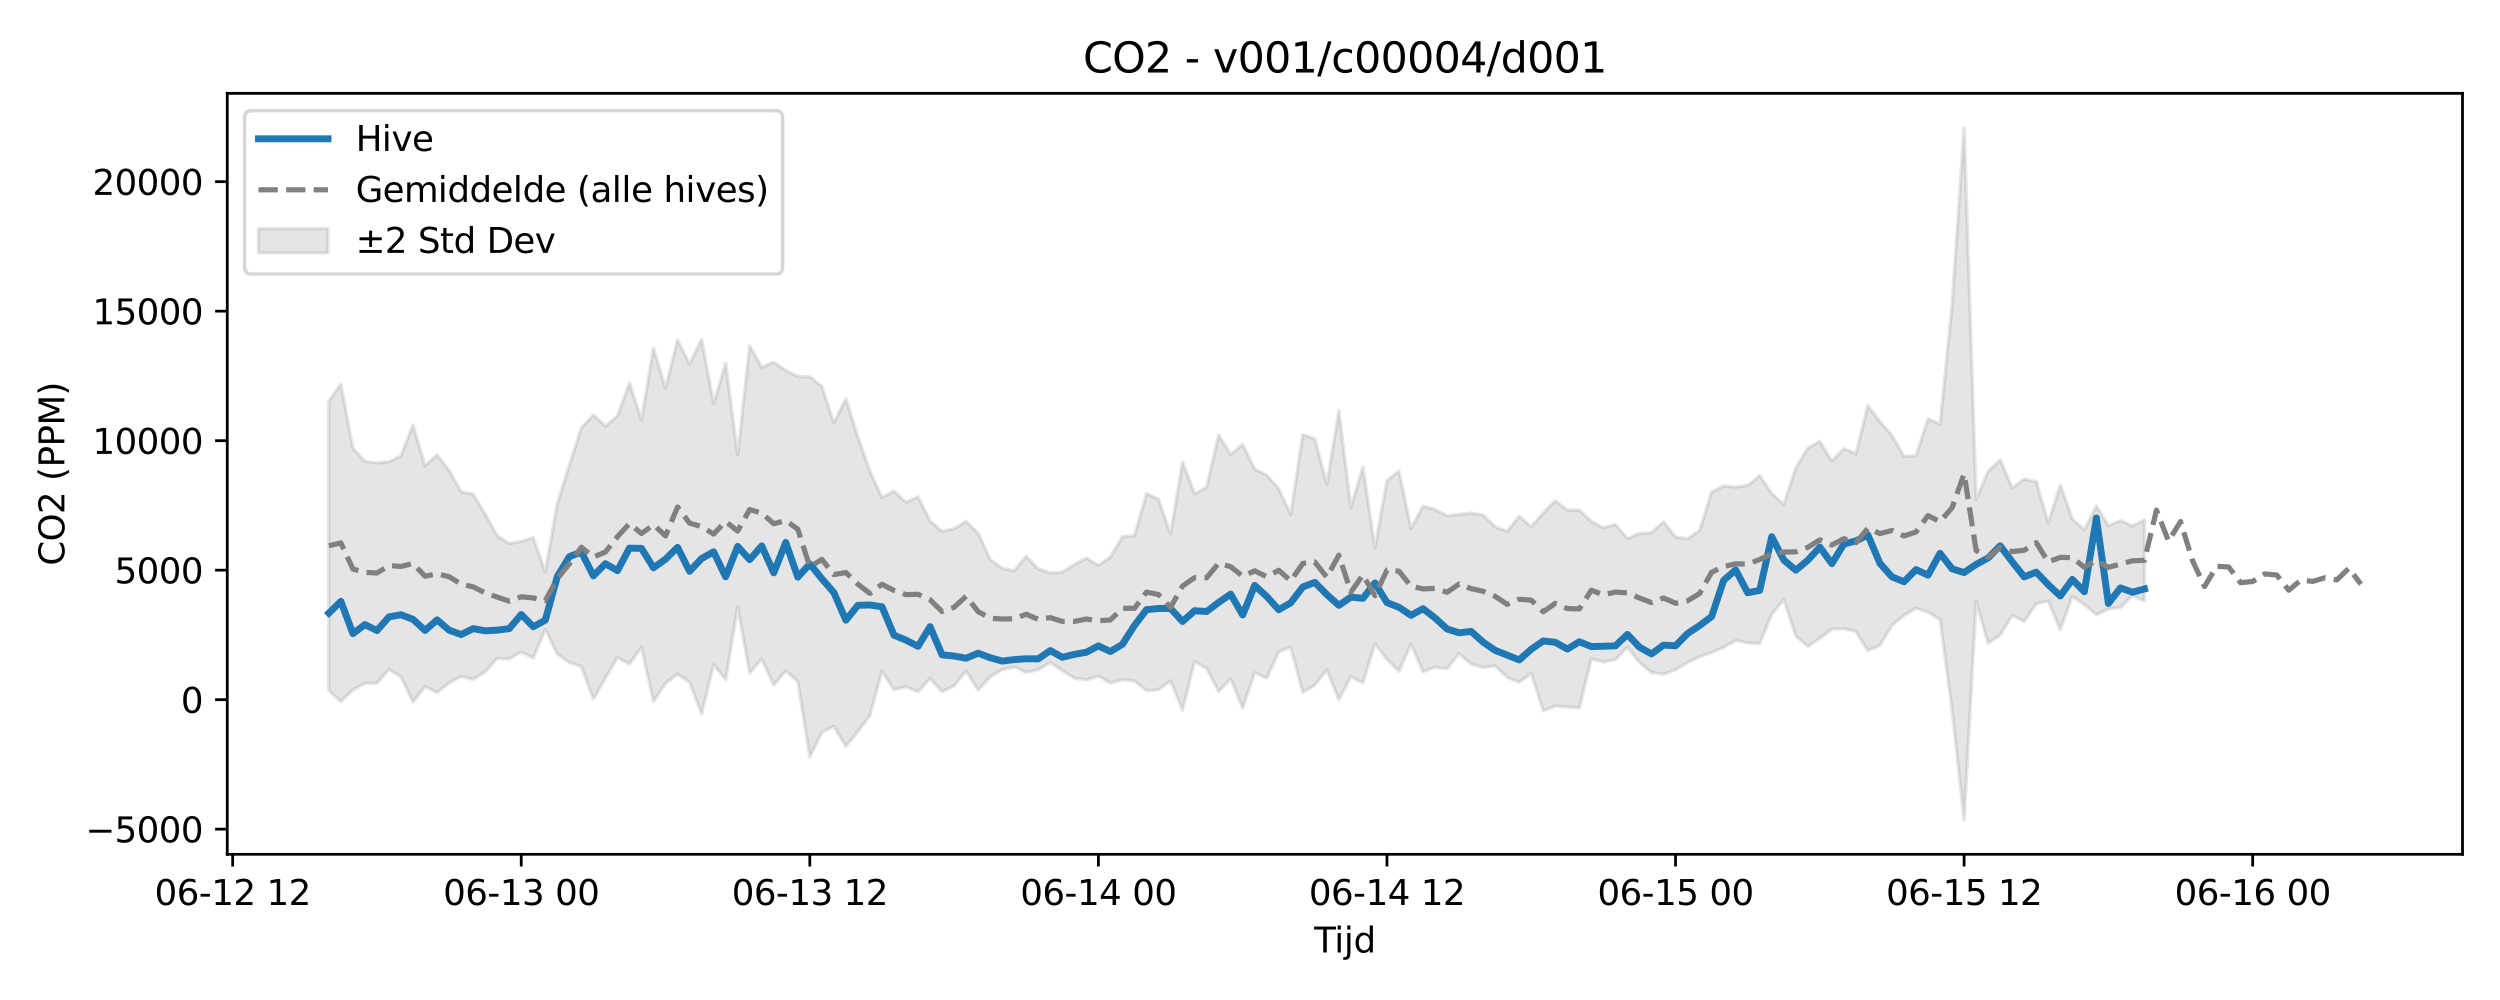 <?xml version="1.0" encoding="utf-8" standalone="no"?>
<!DOCTYPE svg PUBLIC "-//W3C//DTD SVG 1.1//EN"
  "http://www.w3.org/Graphics/SVG/1.1/DTD/svg11.dtd">
<svg xmlns:xlink="http://www.w3.org/1999/xlink" width="720pt" height="288pt" viewBox="0 0 720 288" xmlns="http://www.w3.org/2000/svg" version="1.1">
 <defs>
  <style type="text/css">*{stroke-linejoin: round; stroke-linecap: butt}</style>
 </defs>
 <g id="figure_1">
  <g id="patch_1">
   <path d="M 0 288 
L 720 288 
L 720 0 
L 0 0 
z
" style="fill: #ffffff"/>
  </g>
  <g id="axes_1">
   <g id="patch_2">
    <path d="M 65.45 246.04 
L 709.2 246.04 
L 709.2 26.88 
L 65.45 26.88 
z
" style="fill: #ffffff"/>
   </g>
   <g id="FillBetweenPolyCollection_1">
    <defs>
     <path id="m6e67ad5c37" d="M 94.711 -172.502 
L 94.711 -89.123 
L 98.174 -85.942 
L 101.637 -89.313 
L 105.1 -91.172 
L 108.563 -91.271 
L 112.026 -95.21 
L 115.489 -93.032 
L 118.952 -85.814 
L 122.414 -90.27 
L 125.877 -88.515 
L 129.34 -91.281 
L 132.803 -93.169 
L 136.266 -92.301 
L 139.729 -94.54 
L 143.192 -98.354 
L 146.655 -98.241 
L 150.117 -100.216 
L 153.58 -98.455 
L 157.043 -106.754 
L 160.506 -99.647 
L 163.969 -97.194 
L 167.432 -96.03 
L 170.895 -86.638 
L 174.358 -92.728 
L 177.821 -98.654 
L 181.283 -96.758 
L 184.746 -101.617 
L 188.209 -86.011 
L 191.672 -91.162 
L 195.135 -93.873 
L 198.598 -91.527 
L 202.061 -82.415 
L 205.524 -96.61 
L 208.987 -92.25 
L 212.449 -113.165 
L 215.912 -94.117 
L 219.375 -98.247 
L 222.838 -90.668 
L 226.301 -94.824 
L 229.764 -91.667 
L 233.227 -70.025 
L 236.69 -77.105 
L 240.152 -78.826 
L 243.615 -73.033 
L 247.078 -77.326 
L 250.541 -81.9 
L 254.004 -94.753 
L 257.467 -89.359 
L 260.93 -90.175 
L 264.393 -88.765 
L 267.856 -92.623 
L 271.318 -88.799 
L 274.781 -90.46 
L 278.244 -94.729 
L 281.707 -89.267 
L 285.17 -93.043 
L 288.633 -95.125 
L 292.096 -95.951 
L 295.559 -94.386 
L 299.021 -95.094 
L 302.484 -97.216 
L 305.947 -94.846 
L 309.41 -92.675 
L 312.873 -92.169 
L 316.336 -93.253 
L 319.799 -91.318 
L 323.262 -92.23 
L 326.725 -91.872 
L 330.187 -89.106 
L 333.65 -89.343 
L 337.113 -91.931 
L 340.576 -83.498 
L 344.039 -97.453 
L 347.502 -95.531 
L 350.965 -88.867 
L 354.428 -92.489 
L 357.89 -84.114 
L 361.353 -94.251 
L 364.816 -92.673 
L 368.279 -100.279 
L 371.742 -101.599 
L 375.205 -88.6 
L 378.668 -90.69 
L 382.131 -95.039 
L 385.594 -86.505 
L 389.056 -93.111 
L 392.519 -91.373 
L 395.982 -102.642 
L 399.445 -98.077 
L 402.908 -94.677 
L 406.371 -102.485 
L 409.834 -94.556 
L 413.297 -95.847 
L 416.76 -95.41 
L 420.222 -99.769 
L 423.685 -96.746 
L 427.148 -95.76 
L 430.611 -96.229 
L 434.074 -92.921 
L 437.537 -91.501 
L 441 -94.04 
L 444.463 -83.333 
L 447.925 -84.666 
L 451.388 -84.392 
L 454.851 -84.155 
L 458.314 -98.231 
L 461.777 -97.361 
L 465.24 -98.034 
L 468.703 -101.612 
L 472.166 -97.188 
L 475.629 -94.32 
L 479.091 -93.838 
L 482.554 -95.147 
L 486.017 -97.151 
L 489.48 -98.906 
L 492.943 -100.079 
L 496.406 -101.571 
L 499.869 -103.537 
L 503.332 -102.876 
L 506.794 -102.69 
L 510.257 -111.082 
L 513.72 -115.342 
L 517.183 -104.881 
L 520.646 -101.808 
L 524.109 -104.176 
L 527.572 -106.823 
L 531.035 -106.947 
L 534.498 -106.138 
L 537.96 -100.593 
L 541.423 -102.142 
L 544.886 -107.837 
L 548.349 -110.757 
L 551.812 -112.848 
L 555.275 -111.665 
L 558.738 -109.635 
L 562.201 -83.462 
L 565.663 -51.922 
L 569.126 -114.728 
L 572.589 -102.727 
L 576.052 -105.119 
L 579.515 -110.8 
L 582.978 -109.027 
L 586.441 -114.128 
L 589.904 -114.89 
L 593.367 -106.621 
L 596.829 -116.256 
L 600.292 -113.887 
L 603.755 -110.962 
L 607.218 -112.621 
L 610.681 -113.01 
L 614.144 -116.474 
L 617.607 -114.95 
L 617.607 -138.306 
L 617.607 -138.306 
L 614.144 -136.493 
L 610.681 -138.059 
L 607.218 -136.603 
L 603.755 -142.207 
L 600.292 -135.382 
L 596.829 -138.537 
L 593.367 -148.33 
L 589.904 -137.431 
L 586.441 -149.275 
L 582.978 -150.034 
L 579.515 -147.462 
L 576.052 -155.562 
L 572.589 -152.287 
L 569.126 -144.189 
L 565.663 -251.158 
L 562.201 -200.111 
L 558.738 -165.897 
L 555.275 -167.327 
L 551.812 -156.754 
L 548.349 -156.527 
L 544.886 -162.604 
L 541.423 -166.506 
L 537.96 -171.218 
L 534.498 -157.275 
L 531.035 -158.775 
L 527.572 -155.239 
L 524.109 -160.866 
L 520.646 -158.917 
L 517.183 -153.259 
L 513.72 -142.679 
L 510.257 -145.888 
L 506.794 -151.028 
L 503.332 -148.176 
L 499.869 -147.72 
L 496.406 -148.097 
L 492.943 -146.282 
L 489.48 -135.204 
L 486.017 -132.785 
L 482.554 -133.38 
L 479.091 -137.726 
L 475.629 -134.586 
L 472.166 -134.373 
L 468.703 -132.884 
L 465.24 -136.946 
L 461.777 -135.988 
L 458.314 -137.823 
L 454.851 -141.093 
L 451.388 -141.068 
L 447.925 -143.794 
L 444.463 -140.287 
L 441 -136.258 
L 437.537 -139.332 
L 434.074 -134.972 
L 430.611 -136.283 
L 427.148 -139.653 
L 423.685 -140.22 
L 420.222 -139.842 
L 416.76 -139.461 
L 413.297 -141.251 
L 409.834 -142.219 
L 406.371 -135.845 
L 402.908 -152.302 
L 399.445 -149.556 
L 395.982 -130.228 
L 392.519 -153.494 
L 389.056 -141.839 
L 385.594 -169.746 
L 382.131 -148.506 
L 378.668 -161.596 
L 375.205 -162.873 
L 371.742 -139.775 
L 368.279 -147.24 
L 364.816 -151.15 
L 361.353 -152.936 
L 357.89 -160.024 
L 354.428 -157.084 
L 350.965 -162.736 
L 347.502 -147.691 
L 344.039 -145.794 
L 340.576 -154.967 
L 337.113 -134.237 
L 333.65 -144.201 
L 330.187 -145.837 
L 326.725 -133.715 
L 323.262 -133.42 
L 319.799 -127.591 
L 316.336 -125.173 
L 312.873 -127.277 
L 309.41 -125.395 
L 305.947 -123.208 
L 302.484 -123.035 
L 299.021 -124.143 
L 295.559 -127.826 
L 292.096 -123.599 
L 288.633 -124.314 
L 285.17 -126.894 
L 281.707 -134.415 
L 278.244 -137.834 
L 274.781 -135.767 
L 271.318 -134.962 
L 267.856 -137.955 
L 264.393 -144.923 
L 260.93 -143.313 
L 257.467 -146.543 
L 254.004 -144.717 
L 250.541 -152.308 
L 247.078 -162.146 
L 243.615 -173.185 
L 240.152 -166.202 
L 236.69 -176.705 
L 233.227 -179.485 
L 229.764 -179.556 
L 226.301 -181.311 
L 222.838 -183.68 
L 219.375 -182.161 
L 215.912 -188.415 
L 212.449 -156.959 
L 208.987 -183.367 
L 205.524 -171.769 
L 202.061 -190.263 
L 198.598 -183.183 
L 195.135 -190.093 
L 191.672 -176.159 
L 188.209 -187.768 
L 184.746 -167.068 
L 181.283 -177.657 
L 177.821 -168.217 
L 174.358 -165.306 
L 170.895 -168.484 
L 167.432 -164.785 
L 163.969 -154.004 
L 160.506 -143.02 
L 157.043 -123.272 
L 153.58 -133.116 
L 150.117 -132.049 
L 146.655 -131.463 
L 143.192 -133.691 
L 139.729 -139.962 
L 136.266 -145.67 
L 132.803 -146.362 
L 129.34 -152.54 
L 125.877 -156.984 
L 122.414 -153.822 
L 118.952 -165.616 
L 115.489 -156.7 
L 112.026 -155.035 
L 108.563 -154.678 
L 105.1 -155.158 
L 101.637 -158.927 
L 98.174 -177.353 
L 94.711 -172.502 
z
" style="stroke: #808080; stroke-opacity: 0.2"/>
    </defs>
    <g clip-path="url(#p3252d68176)">
     <use xlink:href="#m6e67ad5c37" x="0" y="288" style="fill: #808080; fill-opacity: 0.2; stroke: #808080; stroke-opacity: 0.2"/>
    </g>
   </g>
   <g id="matplotlib.axis_1">
    <g id="xtick_1">
     <g id="line2d_1">
      <defs>
       <path id="mb0db1117f8" d="M 0 0 
L 0 3.5 
" style="stroke: #000000; stroke-width: 0.8"/>
      </defs>
      <g>
       <use xlink:href="#mb0db1117f8" x="67.008" y="246.04" style="stroke: #000000; stroke-width: 0.8"/>
      </g>
     </g>
     <g id="text_1">
      <!-- 06-12 12 -->
      <g transform="translate(44.528 260.638) scale(0.1 -0.1)">
       <defs>
        <path id="DejaVuSans-30" d="M 2034 4250 
Q 1547 4250 1301 3770 
Q 1056 3291 1056 2328 
Q 1056 1369 1301 889 
Q 1547 409 2034 409 
Q 2525 409 2770 889 
Q 3016 1369 3016 2328 
Q 3016 3291 2770 3770 
Q 2525 4250 2034 4250 
z
M 2034 4750 
Q 2819 4750 3233 4129 
Q 3647 3509 3647 2328 
Q 3647 1150 3233 529 
Q 2819 -91 2034 -91 
Q 1250 -91 836 529 
Q 422 1150 422 2328 
Q 422 3509 836 4129 
Q 1250 4750 2034 4750 
z
" transform="scale(0.016)"/>
        <path id="DejaVuSans-36" d="M 2113 2584 
Q 1688 2584 1439 2293 
Q 1191 2003 1191 1497 
Q 1191 994 1439 701 
Q 1688 409 2113 409 
Q 2538 409 2786 701 
Q 3034 994 3034 1497 
Q 3034 2003 2786 2293 
Q 2538 2584 2113 2584 
z
M 3366 4563 
L 3366 3988 
Q 3128 4100 2886 4159 
Q 2644 4219 2406 4219 
Q 1781 4219 1451 3797 
Q 1122 3375 1075 2522 
Q 1259 2794 1537 2939 
Q 1816 3084 2150 3084 
Q 2853 3084 3261 2657 
Q 3669 2231 3669 1497 
Q 3669 778 3244 343 
Q 2819 -91 2113 -91 
Q 1303 -91 875 529 
Q 447 1150 447 2328 
Q 447 3434 972 4092 
Q 1497 4750 2381 4750 
Q 2619 4750 2861 4703 
Q 3103 4656 3366 4563 
z
" transform="scale(0.016)"/>
        <path id="DejaVuSans-2d" d="M 313 2009 
L 1997 2009 
L 1997 1497 
L 313 1497 
L 313 2009 
z
" transform="scale(0.016)"/>
        <path id="DejaVuSans-31" d="M 794 531 
L 1825 531 
L 1825 4091 
L 703 3866 
L 703 4441 
L 1819 4666 
L 2450 4666 
L 2450 531 
L 3481 531 
L 3481 0 
L 794 0 
L 794 531 
z
" transform="scale(0.016)"/>
        <path id="DejaVuSans-32" d="M 1228 531 
L 3431 531 
L 3431 0 
L 469 0 
L 469 531 
Q 828 903 1448 1529 
Q 2069 2156 2228 2338 
Q 2531 2678 2651 2914 
Q 2772 3150 2772 3378 
Q 2772 3750 2511 3984 
Q 2250 4219 1831 4219 
Q 1534 4219 1204 4116 
Q 875 4013 500 3803 
L 500 4441 
Q 881 4594 1212 4672 
Q 1544 4750 1819 4750 
Q 2544 4750 2975 4387 
Q 3406 4025 3406 3419 
Q 3406 3131 3298 2873 
Q 3191 2616 2906 2266 
Q 2828 2175 2409 1742 
Q 1991 1309 1228 531 
z
" transform="scale(0.016)"/>
        <path id="DejaVuSans-20" transform="scale(0.016)"/>
       </defs>
       <use xlink:href="#DejaVuSans-30"/>
       <use xlink:href="#DejaVuSans-36" transform="translate(63.623 0)"/>
       <use xlink:href="#DejaVuSans-2d" transform="translate(127.246 0)"/>
       <use xlink:href="#DejaVuSans-31" transform="translate(163.33 0)"/>
       <use xlink:href="#DejaVuSans-32" transform="translate(226.953 0)"/>
       <use xlink:href="#DejaVuSans-20" transform="translate(290.576 0)"/>
       <use xlink:href="#DejaVuSans-31" transform="translate(322.363 0)"/>
       <use xlink:href="#DejaVuSans-32" transform="translate(385.986 0)"/>
      </g>
     </g>
    </g>
    <g id="xtick_2">
     <g id="line2d_2">
      <g>
       <use xlink:href="#mb0db1117f8" x="150.117" y="246.04" style="stroke: #000000; stroke-width: 0.8"/>
      </g>
     </g>
     <g id="text_2">
      <!-- 06-13 00 -->
      <g transform="translate(127.637 260.638) scale(0.1 -0.1)">
       <defs>
        <path id="DejaVuSans-33" d="M 2597 2516 
Q 3050 2419 3304 2112 
Q 3559 1806 3559 1356 
Q 3559 666 3084 287 
Q 2609 -91 1734 -91 
Q 1441 -91 1130 -33 
Q 819 25 488 141 
L 488 750 
Q 750 597 1062 519 
Q 1375 441 1716 441 
Q 2309 441 2620 675 
Q 2931 909 2931 1356 
Q 2931 1769 2642 2001 
Q 2353 2234 1838 2234 
L 1294 2234 
L 1294 2753 
L 1863 2753 
Q 2328 2753 2575 2939 
Q 2822 3125 2822 3475 
Q 2822 3834 2567 4026 
Q 2313 4219 1838 4219 
Q 1578 4219 1281 4162 
Q 984 4106 628 3988 
L 628 4550 
Q 988 4650 1302 4700 
Q 1616 4750 1894 4750 
Q 2613 4750 3031 4423 
Q 3450 4097 3450 3541 
Q 3450 3153 3228 2886 
Q 3006 2619 2597 2516 
z
" transform="scale(0.016)"/>
       </defs>
       <use xlink:href="#DejaVuSans-30"/>
       <use xlink:href="#DejaVuSans-36" transform="translate(63.623 0)"/>
       <use xlink:href="#DejaVuSans-2d" transform="translate(127.246 0)"/>
       <use xlink:href="#DejaVuSans-31" transform="translate(163.33 0)"/>
       <use xlink:href="#DejaVuSans-33" transform="translate(226.953 0)"/>
       <use xlink:href="#DejaVuSans-20" transform="translate(290.576 0)"/>
       <use xlink:href="#DejaVuSans-30" transform="translate(322.363 0)"/>
       <use xlink:href="#DejaVuSans-30" transform="translate(385.986 0)"/>
      </g>
     </g>
    </g>
    <g id="xtick_3">
     <g id="line2d_3">
      <g>
       <use xlink:href="#mb0db1117f8" x="233.227" y="246.04" style="stroke: #000000; stroke-width: 0.8"/>
      </g>
     </g>
     <g id="text_3">
      <!-- 06-13 12 -->
      <g transform="translate(210.746 260.638) scale(0.1 -0.1)">
       <use xlink:href="#DejaVuSans-30"/>
       <use xlink:href="#DejaVuSans-36" transform="translate(63.623 0)"/>
       <use xlink:href="#DejaVuSans-2d" transform="translate(127.246 0)"/>
       <use xlink:href="#DejaVuSans-31" transform="translate(163.33 0)"/>
       <use xlink:href="#DejaVuSans-33" transform="translate(226.953 0)"/>
       <use xlink:href="#DejaVuSans-20" transform="translate(290.576 0)"/>
       <use xlink:href="#DejaVuSans-31" transform="translate(322.363 0)"/>
       <use xlink:href="#DejaVuSans-32" transform="translate(385.986 0)"/>
      </g>
     </g>
    </g>
    <g id="xtick_4">
     <g id="line2d_4">
      <g>
       <use xlink:href="#mb0db1117f8" x="316.336" y="246.04" style="stroke: #000000; stroke-width: 0.8"/>
      </g>
     </g>
     <g id="text_4">
      <!-- 06-14 00 -->
      <g transform="translate(293.855 260.638) scale(0.1 -0.1)">
       <defs>
        <path id="DejaVuSans-34" d="M 2419 4116 
L 825 1625 
L 2419 1625 
L 2419 4116 
z
M 2253 4666 
L 3047 4666 
L 3047 1625 
L 3713 1625 
L 3713 1100 
L 3047 1100 
L 3047 0 
L 2419 0 
L 2419 1100 
L 313 1100 
L 313 1709 
L 2253 4666 
z
" transform="scale(0.016)"/>
       </defs>
       <use xlink:href="#DejaVuSans-30"/>
       <use xlink:href="#DejaVuSans-36" transform="translate(63.623 0)"/>
       <use xlink:href="#DejaVuSans-2d" transform="translate(127.246 0)"/>
       <use xlink:href="#DejaVuSans-31" transform="translate(163.33 0)"/>
       <use xlink:href="#DejaVuSans-34" transform="translate(226.953 0)"/>
       <use xlink:href="#DejaVuSans-20" transform="translate(290.576 0)"/>
       <use xlink:href="#DejaVuSans-30" transform="translate(322.363 0)"/>
       <use xlink:href="#DejaVuSans-30" transform="translate(385.986 0)"/>
      </g>
     </g>
    </g>
    <g id="xtick_5">
     <g id="line2d_5">
      <g>
       <use xlink:href="#mb0db1117f8" x="399.445" y="246.04" style="stroke: #000000; stroke-width: 0.8"/>
      </g>
     </g>
     <g id="text_5">
      <!-- 06-14 12 -->
      <g transform="translate(376.965 260.638) scale(0.1 -0.1)">
       <use xlink:href="#DejaVuSans-30"/>
       <use xlink:href="#DejaVuSans-36" transform="translate(63.623 0)"/>
       <use xlink:href="#DejaVuSans-2d" transform="translate(127.246 0)"/>
       <use xlink:href="#DejaVuSans-31" transform="translate(163.33 0)"/>
       <use xlink:href="#DejaVuSans-34" transform="translate(226.953 0)"/>
       <use xlink:href="#DejaVuSans-20" transform="translate(290.576 0)"/>
       <use xlink:href="#DejaVuSans-31" transform="translate(322.363 0)"/>
       <use xlink:href="#DejaVuSans-32" transform="translate(385.986 0)"/>
      </g>
     </g>
    </g>
    <g id="xtick_6">
     <g id="line2d_6">
      <g>
       <use xlink:href="#mb0db1117f8" x="482.554" y="246.04" style="stroke: #000000; stroke-width: 0.8"/>
      </g>
     </g>
     <g id="text_6">
      <!-- 06-15 00 -->
      <g transform="translate(460.074 260.638) scale(0.1 -0.1)">
       <defs>
        <path id="DejaVuSans-35" d="M 691 4666 
L 3169 4666 
L 3169 4134 
L 1269 4134 
L 1269 2991 
Q 1406 3038 1543 3061 
Q 1681 3084 1819 3084 
Q 2600 3084 3056 2656 
Q 3513 2228 3513 1497 
Q 3513 744 3044 326 
Q 2575 -91 1722 -91 
Q 1428 -91 1123 -41 
Q 819 9 494 109 
L 494 744 
Q 775 591 1075 516 
Q 1375 441 1709 441 
Q 2250 441 2565 725 
Q 2881 1009 2881 1497 
Q 2881 1984 2565 2268 
Q 2250 2553 1709 2553 
Q 1456 2553 1204 2497 
Q 953 2441 691 2322 
L 691 4666 
z
" transform="scale(0.016)"/>
       </defs>
       <use xlink:href="#DejaVuSans-30"/>
       <use xlink:href="#DejaVuSans-36" transform="translate(63.623 0)"/>
       <use xlink:href="#DejaVuSans-2d" transform="translate(127.246 0)"/>
       <use xlink:href="#DejaVuSans-31" transform="translate(163.33 0)"/>
       <use xlink:href="#DejaVuSans-35" transform="translate(226.953 0)"/>
       <use xlink:href="#DejaVuSans-20" transform="translate(290.576 0)"/>
       <use xlink:href="#DejaVuSans-30" transform="translate(322.363 0)"/>
       <use xlink:href="#DejaVuSans-30" transform="translate(385.986 0)"/>
      </g>
     </g>
    </g>
    <g id="xtick_7">
     <g id="line2d_7">
      <g>
       <use xlink:href="#mb0db1117f8" x="565.663" y="246.04" style="stroke: #000000; stroke-width: 0.8"/>
      </g>
     </g>
     <g id="text_7">
      <!-- 06-15 12 -->
      <g transform="translate(543.183 260.638) scale(0.1 -0.1)">
       <use xlink:href="#DejaVuSans-30"/>
       <use xlink:href="#DejaVuSans-36" transform="translate(63.623 0)"/>
       <use xlink:href="#DejaVuSans-2d" transform="translate(127.246 0)"/>
       <use xlink:href="#DejaVuSans-31" transform="translate(163.33 0)"/>
       <use xlink:href="#DejaVuSans-35" transform="translate(226.953 0)"/>
       <use xlink:href="#DejaVuSans-20" transform="translate(290.576 0)"/>
       <use xlink:href="#DejaVuSans-31" transform="translate(322.363 0)"/>
       <use xlink:href="#DejaVuSans-32" transform="translate(385.986 0)"/>
      </g>
     </g>
    </g>
    <g id="xtick_8">
     <g id="line2d_8">
      <g>
       <use xlink:href="#mb0db1117f8" x="648.773" y="246.04" style="stroke: #000000; stroke-width: 0.8"/>
      </g>
     </g>
     <g id="text_8">
      <!-- 06-16 00 -->
      <g transform="translate(626.292 260.638) scale(0.1 -0.1)">
       <use xlink:href="#DejaVuSans-30"/>
       <use xlink:href="#DejaVuSans-36" transform="translate(63.623 0)"/>
       <use xlink:href="#DejaVuSans-2d" transform="translate(127.246 0)"/>
       <use xlink:href="#DejaVuSans-31" transform="translate(163.33 0)"/>
       <use xlink:href="#DejaVuSans-36" transform="translate(226.953 0)"/>
       <use xlink:href="#DejaVuSans-20" transform="translate(290.576 0)"/>
       <use xlink:href="#DejaVuSans-30" transform="translate(322.363 0)"/>
       <use xlink:href="#DejaVuSans-30" transform="translate(385.986 0)"/>
      </g>
     </g>
    </g>
    <g id="text_9">
     <!-- Tijd -->
     <g transform="translate(378.475 274.317) scale(0.1 -0.1)">
      <defs>
       <path id="DejaVuSans-54" d="M -19 4666 
L 3928 4666 
L 3928 4134 
L 2272 4134 
L 2272 0 
L 1638 0 
L 1638 4134 
L -19 4134 
L -19 4666 
z
" transform="scale(0.016)"/>
       <path id="DejaVuSans-69" d="M 603 3500 
L 1178 3500 
L 1178 0 
L 603 0 
L 603 3500 
z
M 603 4863 
L 1178 4863 
L 1178 4134 
L 603 4134 
L 603 4863 
z
" transform="scale(0.016)"/>
       <path id="DejaVuSans-6a" d="M 603 3500 
L 1178 3500 
L 1178 -63 
Q 1178 -731 923 -1031 
Q 669 -1331 103 -1331 
L -116 -1331 
L -116 -844 
L 38 -844 
Q 366 -844 484 -692 
Q 603 -541 603 -63 
L 603 3500 
z
M 603 4863 
L 1178 4863 
L 1178 4134 
L 603 4134 
L 603 4863 
z
" transform="scale(0.016)"/>
       <path id="DejaVuSans-64" d="M 2906 2969 
L 2906 4863 
L 3481 4863 
L 3481 0 
L 2906 0 
L 2906 525 
Q 2725 213 2448 61 
Q 2172 -91 1784 -91 
Q 1150 -91 751 415 
Q 353 922 353 1747 
Q 353 2572 751 3078 
Q 1150 3584 1784 3584 
Q 2172 3584 2448 3432 
Q 2725 3281 2906 2969 
z
M 947 1747 
Q 947 1113 1208 752 
Q 1469 391 1925 391 
Q 2381 391 2643 752 
Q 2906 1113 2906 1747 
Q 2906 2381 2643 2742 
Q 2381 3103 1925 3103 
Q 1469 3103 1208 2742 
Q 947 2381 947 1747 
z
" transform="scale(0.016)"/>
      </defs>
      <use xlink:href="#DejaVuSans-54"/>
      <use xlink:href="#DejaVuSans-69" transform="translate(57.959 0)"/>
      <use xlink:href="#DejaVuSans-6a" transform="translate(85.742 0)"/>
      <use xlink:href="#DejaVuSans-64" transform="translate(113.525 0)"/>
     </g>
    </g>
   </g>
   <g id="matplotlib.axis_2">
    <g id="ytick_1">
     <g id="line2d_9">
      <defs>
       <path id="m5d733a8a7c" d="M 0 0 
L -3.5 0 
" style="stroke: #000000; stroke-width: 0.8"/>
      </defs>
      <g>
       <use xlink:href="#m5d733a8a7c" x="65.45" y="238.797" style="stroke: #000000; stroke-width: 0.8"/>
      </g>
     </g>
     <g id="text_10">
      <!-- −5000 -->
      <g transform="translate(24.62 242.596) scale(0.1 -0.1)">
       <defs>
        <path id="DejaVuSans-2212" d="M 678 2272 
L 4684 2272 
L 4684 1741 
L 678 1741 
L 678 2272 
z
" transform="scale(0.016)"/>
       </defs>
       <use xlink:href="#DejaVuSans-2212"/>
       <use xlink:href="#DejaVuSans-35" transform="translate(83.789 0)"/>
       <use xlink:href="#DejaVuSans-30" transform="translate(147.412 0)"/>
       <use xlink:href="#DejaVuSans-30" transform="translate(211.035 0)"/>
       <use xlink:href="#DejaVuSans-30" transform="translate(274.658 0)"/>
      </g>
     </g>
    </g>
    <g id="ytick_2">
     <g id="line2d_10">
      <g>
       <use xlink:href="#m5d733a8a7c" x="65.45" y="201.502" style="stroke: #000000; stroke-width: 0.8"/>
      </g>
     </g>
     <g id="text_11">
      <!-- 0 -->
      <g transform="translate(52.087 205.302) scale(0.1 -0.1)">
       <use xlink:href="#DejaVuSans-30"/>
      </g>
     </g>
    </g>
    <g id="ytick_3">
     <g id="line2d_11">
      <g>
       <use xlink:href="#m5d733a8a7c" x="65.45" y="164.208" style="stroke: #000000; stroke-width: 0.8"/>
      </g>
     </g>
     <g id="text_12">
      <!-- 5000 -->
      <g transform="translate(33 168.007) scale(0.1 -0.1)">
       <use xlink:href="#DejaVuSans-35"/>
       <use xlink:href="#DejaVuSans-30" transform="translate(63.623 0)"/>
       <use xlink:href="#DejaVuSans-30" transform="translate(127.246 0)"/>
       <use xlink:href="#DejaVuSans-30" transform="translate(190.869 0)"/>
      </g>
     </g>
    </g>
    <g id="ytick_4">
     <g id="line2d_12">
      <g>
       <use xlink:href="#m5d733a8a7c" x="65.45" y="126.913" style="stroke: #000000; stroke-width: 0.8"/>
      </g>
     </g>
     <g id="text_13">
      <!-- 10000 -->
      <g transform="translate(26.637 130.712) scale(0.1 -0.1)">
       <use xlink:href="#DejaVuSans-31"/>
       <use xlink:href="#DejaVuSans-30" transform="translate(63.623 0)"/>
       <use xlink:href="#DejaVuSans-30" transform="translate(127.246 0)"/>
       <use xlink:href="#DejaVuSans-30" transform="translate(190.869 0)"/>
       <use xlink:href="#DejaVuSans-30" transform="translate(254.492 0)"/>
      </g>
     </g>
    </g>
    <g id="ytick_5">
     <g id="line2d_13">
      <g>
       <use xlink:href="#m5d733a8a7c" x="65.45" y="89.618" style="stroke: #000000; stroke-width: 0.8"/>
      </g>
     </g>
     <g id="text_14">
      <!-- 15000 -->
      <g transform="translate(26.637 93.417) scale(0.1 -0.1)">
       <use xlink:href="#DejaVuSans-31"/>
       <use xlink:href="#DejaVuSans-35" transform="translate(63.623 0)"/>
       <use xlink:href="#DejaVuSans-30" transform="translate(127.246 0)"/>
       <use xlink:href="#DejaVuSans-30" transform="translate(190.869 0)"/>
       <use xlink:href="#DejaVuSans-30" transform="translate(254.492 0)"/>
      </g>
     </g>
    </g>
    <g id="ytick_6">
     <g id="line2d_14">
      <g>
       <use xlink:href="#m5d733a8a7c" x="65.45" y="52.323" style="stroke: #000000; stroke-width: 0.8"/>
      </g>
     </g>
     <g id="text_15">
      <!-- 20000 -->
      <g transform="translate(26.637 56.123) scale(0.1 -0.1)">
       <use xlink:href="#DejaVuSans-32"/>
       <use xlink:href="#DejaVuSans-30" transform="translate(63.623 0)"/>
       <use xlink:href="#DejaVuSans-30" transform="translate(127.246 0)"/>
       <use xlink:href="#DejaVuSans-30" transform="translate(190.869 0)"/>
       <use xlink:href="#DejaVuSans-30" transform="translate(254.492 0)"/>
      </g>
     </g>
    </g>
    <g id="text_16">
     <!-- CO2 (PPM) -->
     <g transform="translate(18.541 162.903) rotate(-90) scale(0.1 -0.1)">
      <defs>
       <path id="DejaVuSans-43" d="M 4122 4306 
L 4122 3641 
Q 3803 3938 3442 4084 
Q 3081 4231 2675 4231 
Q 1875 4231 1450 3742 
Q 1025 3253 1025 2328 
Q 1025 1406 1450 917 
Q 1875 428 2675 428 
Q 3081 428 3442 575 
Q 3803 722 4122 1019 
L 4122 359 
Q 3791 134 3420 21 
Q 3050 -91 2638 -91 
Q 1578 -91 968 557 
Q 359 1206 359 2328 
Q 359 3453 968 4101 
Q 1578 4750 2638 4750 
Q 3056 4750 3426 4639 
Q 3797 4528 4122 4306 
z
" transform="scale(0.016)"/>
       <path id="DejaVuSans-4f" d="M 2522 4238 
Q 1834 4238 1429 3725 
Q 1025 3213 1025 2328 
Q 1025 1447 1429 934 
Q 1834 422 2522 422 
Q 3209 422 3611 934 
Q 4013 1447 4013 2328 
Q 4013 3213 3611 3725 
Q 3209 4238 2522 4238 
z
M 2522 4750 
Q 3503 4750 4090 4092 
Q 4678 3434 4678 2328 
Q 4678 1225 4090 567 
Q 3503 -91 2522 -91 
Q 1538 -91 948 565 
Q 359 1222 359 2328 
Q 359 3434 948 4092 
Q 1538 4750 2522 4750 
z
" transform="scale(0.016)"/>
       <path id="DejaVuSans-28" d="M 1984 4856 
Q 1566 4138 1362 3434 
Q 1159 2731 1159 2009 
Q 1159 1288 1364 580 
Q 1569 -128 1984 -844 
L 1484 -844 
Q 1016 -109 783 600 
Q 550 1309 550 2009 
Q 550 2706 781 3412 
Q 1013 4119 1484 4856 
L 1984 4856 
z
" transform="scale(0.016)"/>
       <path id="DejaVuSans-50" d="M 1259 4147 
L 1259 2394 
L 2053 2394 
Q 2494 2394 2734 2622 
Q 2975 2850 2975 3272 
Q 2975 3691 2734 3919 
Q 2494 4147 2053 4147 
L 1259 4147 
z
M 628 4666 
L 2053 4666 
Q 2838 4666 3239 4311 
Q 3641 3956 3641 3272 
Q 3641 2581 3239 2228 
Q 2838 1875 2053 1875 
L 1259 1875 
L 1259 0 
L 628 0 
L 628 4666 
z
" transform="scale(0.016)"/>
       <path id="DejaVuSans-4d" d="M 628 4666 
L 1569 4666 
L 2759 1491 
L 3956 4666 
L 4897 4666 
L 4897 0 
L 4281 0 
L 4281 4097 
L 3078 897 
L 2444 897 
L 1241 4097 
L 1241 0 
L 628 0 
L 628 4666 
z
" transform="scale(0.016)"/>
       <path id="DejaVuSans-29" d="M 513 4856 
L 1013 4856 
Q 1481 4119 1714 3412 
Q 1947 2706 1947 2009 
Q 1947 1309 1714 600 
Q 1481 -109 1013 -844 
L 513 -844 
Q 928 -128 1133 580 
Q 1338 1288 1338 2009 
Q 1338 2731 1133 3434 
Q 928 4138 513 4856 
z
" transform="scale(0.016)"/>
      </defs>
      <use xlink:href="#DejaVuSans-43"/>
      <use xlink:href="#DejaVuSans-4f" transform="translate(69.824 0)"/>
      <use xlink:href="#DejaVuSans-32" transform="translate(148.535 0)"/>
      <use xlink:href="#DejaVuSans-20" transform="translate(212.158 0)"/>
      <use xlink:href="#DejaVuSans-28" transform="translate(243.945 0)"/>
      <use xlink:href="#DejaVuSans-50" transform="translate(282.959 0)"/>
      <use xlink:href="#DejaVuSans-50" transform="translate(343.262 0)"/>
      <use xlink:href="#DejaVuSans-4d" transform="translate(403.564 0)"/>
      <use xlink:href="#DejaVuSans-29" transform="translate(489.844 0)"/>
     </g>
    </g>
   </g>
   <g id="line2d_15">
    <path d="M 94.711 176.575 
L 98.174 173.171 
L 101.637 182.487 
L 105.1 179.881 
L 108.563 181.602 
L 112.026 177.669 
L 115.489 177.04 
L 118.952 178.365 
L 122.414 181.572 
L 125.877 178.516 
L 129.34 181.48 
L 132.803 182.748 
L 136.266 181.048 
L 139.729 181.674 
L 143.192 181.478 
L 146.655 181.053 
L 150.117 176.972 
L 153.58 180.498 
L 157.043 178.613 
L 160.506 166.067 
L 163.969 160.322 
L 167.432 158.984 
L 170.895 165.834 
L 174.358 162.35 
L 177.821 164.354 
L 181.283 157.87 
L 184.746 157.93 
L 188.209 163.522 
L 191.672 161.035 
L 195.135 157.641 
L 198.598 164.528 
L 202.061 160.856 
L 205.524 158.919 
L 208.987 166.112 
L 212.449 157.368 
L 215.912 161.174 
L 219.375 157.229 
L 222.838 164.969 
L 226.301 156.232 
L 229.764 166.222 
L 233.227 162.41 
L 236.69 166.672 
L 240.152 170.652 
L 243.615 178.621 
L 247.078 174.327 
L 250.541 174.238 
L 254.004 174.745 
L 257.467 182.93 
L 260.93 184.367 
L 264.393 186.14 
L 267.856 180.478 
L 271.318 188.594 
L 274.781 188.939 
L 278.244 189.571 
L 281.707 188.119 
L 285.17 189.424 
L 288.633 190.396 
L 292.096 189.963 
L 295.559 189.735 
L 299.021 189.745 
L 302.484 187.365 
L 305.947 189.305 
L 309.41 188.457 
L 312.873 187.845 
L 316.336 186.013 
L 319.799 187.646 
L 323.262 185.548 
L 326.725 180.14 
L 330.187 175.588 
L 333.65 175.247 
L 337.113 175.237 
L 340.576 178.986 
L 344.039 175.886 
L 347.502 176.117 
L 350.965 173.502 
L 354.428 171.115 
L 357.89 177.097 
L 361.353 168.599 
L 364.816 171.781 
L 368.279 175.6 
L 371.742 173.608 
L 375.205 169.036 
L 378.668 167.733 
L 382.131 171.232 
L 385.594 174.344 
L 389.056 171.953 
L 392.519 172.328 
L 395.982 167.897 
L 399.445 173.536 
L 402.908 174.899 
L 406.371 177.211 
L 409.834 175.307 
L 413.297 177.966 
L 416.76 181.149 
L 420.222 182.243 
L 423.685 181.848 
L 427.148 184.936 
L 430.611 187.313 
L 437.537 190.055 
L 441 186.977 
L 444.463 184.593 
L 447.925 184.988 
L 451.388 186.933 
L 454.851 184.827 
L 458.314 186.217 
L 465.24 186.008 
L 468.703 182.713 
L 472.166 186.388 
L 475.629 188.327 
L 479.091 185.794 
L 482.554 185.988 
L 486.017 182.46 
L 489.48 180.167 
L 492.943 177.572 
L 496.406 167.144 
L 499.869 164.128 
L 503.332 170.702 
L 506.794 170.046 
L 510.257 154.583 
L 513.72 161.276 
L 517.183 164.208 
L 520.646 161.351 
L 524.109 157.569 
L 527.572 162.331 
L 531.035 156.662 
L 534.498 155.789 
L 537.96 154.088 
L 541.423 162.256 
L 544.886 166.122 
L 548.349 167.547 
L 551.812 164.044 
L 555.275 165.642 
L 558.738 159.354 
L 562.201 163.817 
L 565.663 164.896 
L 569.126 162.552 
L 572.589 160.675 
L 576.052 157.199 
L 579.515 161.801 
L 582.978 166.137 
L 586.441 164.782 
L 589.904 168.392 
L 593.367 171.624 
L 596.829 166.881 
L 600.292 170.406 
L 603.755 149.193 
L 607.218 173.796 
L 610.681 169.325 
L 614.144 170.555 
L 617.607 169.62 
L 617.607 169.62 
" clip-path="url(#p3252d68176)" style="fill: none; stroke: #1f77b4; stroke-width: 2; stroke-linecap: square"/>
   </g>
   <g id="line2d_16">
    <path d="M 94.711 157.188 
L 98.174 156.352 
L 101.637 163.88 
L 105.1 164.835 
L 108.563 165.025 
L 112.026 162.878 
L 115.489 163.134 
L 118.952 162.285 
L 122.414 165.954 
L 125.877 165.251 
L 129.34 166.09 
L 132.803 168.234 
L 136.266 169.015 
L 139.729 170.749 
L 146.655 173.148 
L 150.117 171.867 
L 153.58 172.215 
L 157.043 172.987 
L 160.506 166.666 
L 163.969 162.401 
L 167.432 157.593 
L 170.895 160.439 
L 174.358 158.983 
L 177.821 154.565 
L 181.283 150.792 
L 184.746 153.657 
L 188.209 151.111 
L 191.672 154.34 
L 195.135 146.017 
L 198.598 150.645 
L 202.061 151.661 
L 205.524 153.81 
L 208.987 150.192 
L 212.449 152.938 
L 215.912 146.734 
L 219.375 147.796 
L 222.838 150.826 
L 226.301 149.933 
L 229.764 152.389 
L 233.227 163.245 
L 236.69 161.095 
L 240.152 165.486 
L 243.615 164.891 
L 247.078 168.264 
L 250.541 170.896 
L 254.004 168.265 
L 257.467 170.049 
L 260.93 171.256 
L 264.393 171.156 
L 267.856 172.711 
L 271.318 176.119 
L 274.781 174.886 
L 278.244 171.718 
L 281.707 176.159 
L 285.17 178.032 
L 288.633 178.28 
L 292.096 178.225 
L 295.559 176.894 
L 299.021 178.382 
L 302.484 177.874 
L 305.947 178.973 
L 309.41 178.965 
L 312.873 178.277 
L 316.336 178.787 
L 319.799 178.546 
L 323.262 175.175 
L 326.725 175.206 
L 330.187 170.528 
L 333.65 171.228 
L 337.113 174.916 
L 340.576 168.767 
L 344.039 166.377 
L 347.502 166.389 
L 350.965 162.198 
L 354.428 163.214 
L 357.89 165.931 
L 361.353 164.407 
L 364.816 166.088 
L 368.279 164.24 
L 371.742 167.313 
L 375.205 162.263 
L 378.668 161.857 
L 382.131 166.227 
L 385.594 159.875 
L 389.056 170.525 
L 392.519 165.566 
L 395.982 171.565 
L 399.445 164.183 
L 402.908 164.511 
L 406.371 168.835 
L 409.834 169.612 
L 413.297 169.451 
L 416.76 170.564 
L 420.222 168.195 
L 423.685 169.517 
L 427.148 170.293 
L 430.611 171.744 
L 434.074 174.053 
L 437.537 172.584 
L 441 172.851 
L 444.463 176.19 
L 447.925 173.77 
L 451.388 175.27 
L 454.851 175.376 
L 458.314 169.973 
L 461.777 171.325 
L 465.24 170.51 
L 468.703 170.752 
L 472.166 172.22 
L 475.629 173.547 
L 479.091 172.218 
L 482.554 173.737 
L 486.017 173.032 
L 489.48 170.945 
L 492.943 164.82 
L 496.406 163.166 
L 499.869 162.372 
L 503.332 162.474 
L 506.794 161.141 
L 510.257 159.515 
L 513.72 158.989 
L 517.183 158.93 
L 520.646 157.638 
L 524.109 155.479 
L 527.572 156.969 
L 531.035 155.139 
L 534.498 156.294 
L 537.96 152.095 
L 541.423 153.676 
L 544.886 152.78 
L 548.349 154.358 
L 551.812 153.199 
L 555.275 148.504 
L 558.738 150.234 
L 562.201 146.213 
L 565.663 136.46 
L 569.126 158.541 
L 572.589 160.493 
L 576.052 157.659 
L 579.515 158.869 
L 582.978 158.47 
L 586.441 156.298 
L 589.904 161.839 
L 593.367 160.524 
L 596.829 160.603 
L 600.292 163.365 
L 603.755 161.416 
L 607.218 163.388 
L 614.144 161.516 
L 617.607 161.372 
L 621.07 146.903 
L 624.533 155.851 
L 627.995 150.192 
L 631.458 161.505 
L 634.921 168.927 
L 638.384 163.081 
L 641.847 163.29 
L 645.31 167.815 
L 648.773 167.465 
L 652.236 165.287 
L 655.698 165.6 
L 659.161 169.983 
L 662.624 167.094 
L 666.087 167.442 
L 669.55 166.398 
L 673.013 167.012 
L 676.476 163.666 
L 679.939 168.25 
L 679.939 168.25 
" clip-path="url(#p3252d68176)" style="fill: none; stroke-dasharray: 5.55,2.4; stroke-dashoffset: 0; stroke: #808080; stroke-width: 1.5"/>
   </g>
   <g id="patch_3">
    <path d="M 65.45 246.04 
L 65.45 26.88 
" style="fill: none; stroke: #000000; stroke-width: 0.8; stroke-linejoin: miter; stroke-linecap: square"/>
   </g>
   <g id="patch_4">
    <path d="M 709.2 246.04 
L 709.2 26.88 
" style="fill: none; stroke: #000000; stroke-width: 0.8; stroke-linejoin: miter; stroke-linecap: square"/>
   </g>
   <g id="patch_5">
    <path d="M 65.45 246.04 
L 709.2 246.04 
" style="fill: none; stroke: #000000; stroke-width: 0.8; stroke-linejoin: miter; stroke-linecap: square"/>
   </g>
   <g id="patch_6">
    <path d="M 65.45 26.88 
L 709.2 26.88 
" style="fill: none; stroke: #000000; stroke-width: 0.8; stroke-linejoin: miter; stroke-linecap: square"/>
   </g>
   <g id="text_17">
    <!-- CO2 - v001/c00004/d001 -->
    <g transform="translate(311.922 20.88) scale(0.12 -0.12)">
     <defs>
      <path id="DejaVuSans-76" d="M 191 3500 
L 800 3500 
L 1894 563 
L 2988 3500 
L 3597 3500 
L 2284 0 
L 1503 0 
L 191 3500 
z
" transform="scale(0.016)"/>
      <path id="DejaVuSans-2f" d="M 1625 4666 
L 2156 4666 
L 531 -594 
L 0 -594 
L 1625 4666 
z
" transform="scale(0.016)"/>
      <path id="DejaVuSans-63" d="M 3122 3366 
L 3122 2828 
Q 2878 2963 2633 3030 
Q 2388 3097 2138 3097 
Q 1578 3097 1268 2742 
Q 959 2388 959 1747 
Q 959 1106 1268 751 
Q 1578 397 2138 397 
Q 2388 397 2633 464 
Q 2878 531 3122 666 
L 3122 134 
Q 2881 22 2623 -34 
Q 2366 -91 2075 -91 
Q 1284 -91 818 406 
Q 353 903 353 1747 
Q 353 2603 823 3093 
Q 1294 3584 2113 3584 
Q 2378 3584 2631 3529 
Q 2884 3475 3122 3366 
z
" transform="scale(0.016)"/>
     </defs>
     <use xlink:href="#DejaVuSans-43"/>
     <use xlink:href="#DejaVuSans-4f" transform="translate(69.824 0)"/>
     <use xlink:href="#DejaVuSans-32" transform="translate(148.535 0)"/>
     <use xlink:href="#DejaVuSans-20" transform="translate(212.158 0)"/>
     <use xlink:href="#DejaVuSans-2d" transform="translate(243.945 0)"/>
     <use xlink:href="#DejaVuSans-20" transform="translate(280.029 0)"/>
     <use xlink:href="#DejaVuSans-76" transform="translate(311.816 0)"/>
     <use xlink:href="#DejaVuSans-30" transform="translate(370.996 0)"/>
     <use xlink:href="#DejaVuSans-30" transform="translate(434.619 0)"/>
     <use xlink:href="#DejaVuSans-31" transform="translate(498.242 0)"/>
     <use xlink:href="#DejaVuSans-2f" transform="translate(561.865 0)"/>
     <use xlink:href="#DejaVuSans-63" transform="translate(595.557 0)"/>
     <use xlink:href="#DejaVuSans-30" transform="translate(650.537 0)"/>
     <use xlink:href="#DejaVuSans-30" transform="translate(714.16 0)"/>
     <use xlink:href="#DejaVuSans-30" transform="translate(777.783 0)"/>
     <use xlink:href="#DejaVuSans-30" transform="translate(841.406 0)"/>
     <use xlink:href="#DejaVuSans-34" transform="translate(905.029 0)"/>
     <use xlink:href="#DejaVuSans-2f" transform="translate(968.652 0)"/>
     <use xlink:href="#DejaVuSans-64" transform="translate(1002.344 0)"/>
     <use xlink:href="#DejaVuSans-30" transform="translate(1065.82 0)"/>
     <use xlink:href="#DejaVuSans-30" transform="translate(1129.443 0)"/>
     <use xlink:href="#DejaVuSans-31" transform="translate(1193.066 0)"/>
    </g>
   </g>
   <g id="legend_1">
    <g id="patch_7">
     <path d="M 72.45 78.914 
L 223.394 78.914 
Q 225.394 78.914 225.394 76.914 
L 225.394 33.88 
Q 225.394 31.88 223.394 31.88 
L 72.45 31.88 
Q 70.45 31.88 70.45 33.88 
L 70.45 76.914 
Q 70.45 78.914 72.45 78.914 
z
" style="fill: #ffffff; opacity: 0.8; stroke: #cccccc; stroke-linejoin: miter"/>
    </g>
    <g id="line2d_17">
     <path d="M 74.45 39.978 
L 84.45 39.978 
L 94.45 39.978 
" style="fill: none; stroke: #1f77b4; stroke-width: 2; stroke-linecap: square"/>
    </g>
    <g id="text_18">
     <!-- Hive -->
     <g transform="translate(102.45 43.478) scale(0.1 -0.1)">
      <defs>
       <path id="DejaVuSans-48" d="M 628 4666 
L 1259 4666 
L 1259 2753 
L 3553 2753 
L 3553 4666 
L 4184 4666 
L 4184 0 
L 3553 0 
L 3553 2222 
L 1259 2222 
L 1259 0 
L 628 0 
L 628 4666 
z
" transform="scale(0.016)"/>
       <path id="DejaVuSans-65" d="M 3597 1894 
L 3597 1613 
L 953 1613 
Q 991 1019 1311 708 
Q 1631 397 2203 397 
Q 2534 397 2845 478 
Q 3156 559 3463 722 
L 3463 178 
Q 3153 47 2828 -22 
Q 2503 -91 2169 -91 
Q 1331 -91 842 396 
Q 353 884 353 1716 
Q 353 2575 817 3079 
Q 1281 3584 2069 3584 
Q 2775 3584 3186 3129 
Q 3597 2675 3597 1894 
z
M 3022 2063 
Q 3016 2534 2758 2815 
Q 2500 3097 2075 3097 
Q 1594 3097 1305 2825 
Q 1016 2553 972 2059 
L 3022 2063 
z
" transform="scale(0.016)"/>
      </defs>
      <use xlink:href="#DejaVuSans-48"/>
      <use xlink:href="#DejaVuSans-69" transform="translate(75.195 0)"/>
      <use xlink:href="#DejaVuSans-76" transform="translate(102.979 0)"/>
      <use xlink:href="#DejaVuSans-65" transform="translate(162.158 0)"/>
     </g>
    </g>
    <g id="line2d_18">
     <path d="M 74.45 54.657 
L 84.45 54.657 
L 94.45 54.657 
" style="fill: none; stroke-dasharray: 5.55,2.4; stroke-dashoffset: 0; stroke: #808080; stroke-width: 1.5"/>
    </g>
    <g id="text_19">
     <!-- Gemiddelde (alle hives) -->
     <g transform="translate(102.45 58.157) scale(0.1 -0.1)">
      <defs>
       <path id="DejaVuSans-47" d="M 3809 666 
L 3809 1919 
L 2778 1919 
L 2778 2438 
L 4434 2438 
L 4434 434 
Q 4069 175 3628 42 
Q 3188 -91 2688 -91 
Q 1594 -91 976 548 
Q 359 1188 359 2328 
Q 359 3472 976 4111 
Q 1594 4750 2688 4750 
Q 3144 4750 3555 4637 
Q 3966 4525 4313 4306 
L 4313 3634 
Q 3963 3931 3569 4081 
Q 3175 4231 2741 4231 
Q 1884 4231 1454 3753 
Q 1025 3275 1025 2328 
Q 1025 1384 1454 906 
Q 1884 428 2741 428 
Q 3075 428 3337 486 
Q 3600 544 3809 666 
z
" transform="scale(0.016)"/>
       <path id="DejaVuSans-6d" d="M 3328 2828 
Q 3544 3216 3844 3400 
Q 4144 3584 4550 3584 
Q 5097 3584 5394 3201 
Q 5691 2819 5691 2113 
L 5691 0 
L 5113 0 
L 5113 2094 
Q 5113 2597 4934 2840 
Q 4756 3084 4391 3084 
Q 3944 3084 3684 2787 
Q 3425 2491 3425 1978 
L 3425 0 
L 2847 0 
L 2847 2094 
Q 2847 2600 2669 2842 
Q 2491 3084 2119 3084 
Q 1678 3084 1418 2786 
Q 1159 2488 1159 1978 
L 1159 0 
L 581 0 
L 581 3500 
L 1159 3500 
L 1159 2956 
Q 1356 3278 1631 3431 
Q 1906 3584 2284 3584 
Q 2666 3584 2933 3390 
Q 3200 3197 3328 2828 
z
" transform="scale(0.016)"/>
       <path id="DejaVuSans-6c" d="M 603 4863 
L 1178 4863 
L 1178 0 
L 603 0 
L 603 4863 
z
" transform="scale(0.016)"/>
       <path id="DejaVuSans-61" d="M 2194 1759 
Q 1497 1759 1228 1600 
Q 959 1441 959 1056 
Q 959 750 1161 570 
Q 1363 391 1709 391 
Q 2188 391 2477 730 
Q 2766 1069 2766 1631 
L 2766 1759 
L 2194 1759 
z
M 3341 1997 
L 3341 0 
L 2766 0 
L 2766 531 
Q 2569 213 2275 61 
Q 1981 -91 1556 -91 
Q 1019 -91 701 211 
Q 384 513 384 1019 
Q 384 1609 779 1909 
Q 1175 2209 1959 2209 
L 2766 2209 
L 2766 2266 
Q 2766 2663 2505 2880 
Q 2244 3097 1772 3097 
Q 1472 3097 1187 3025 
Q 903 2953 641 2809 
L 641 3341 
Q 956 3463 1253 3523 
Q 1550 3584 1831 3584 
Q 2591 3584 2966 3190 
Q 3341 2797 3341 1997 
z
" transform="scale(0.016)"/>
       <path id="DejaVuSans-68" d="M 3513 2113 
L 3513 0 
L 2938 0 
L 2938 2094 
Q 2938 2591 2744 2837 
Q 2550 3084 2163 3084 
Q 1697 3084 1428 2787 
Q 1159 2491 1159 1978 
L 1159 0 
L 581 0 
L 581 4863 
L 1159 4863 
L 1159 2956 
Q 1366 3272 1645 3428 
Q 1925 3584 2291 3584 
Q 2894 3584 3203 3211 
Q 3513 2838 3513 2113 
z
" transform="scale(0.016)"/>
       <path id="DejaVuSans-73" d="M 2834 3397 
L 2834 2853 
Q 2591 2978 2328 3040 
Q 2066 3103 1784 3103 
Q 1356 3103 1142 2972 
Q 928 2841 928 2578 
Q 928 2378 1081 2264 
Q 1234 2150 1697 2047 
L 1894 2003 
Q 2506 1872 2764 1633 
Q 3022 1394 3022 966 
Q 3022 478 2636 193 
Q 2250 -91 1575 -91 
Q 1294 -91 989 -36 
Q 684 19 347 128 
L 347 722 
Q 666 556 975 473 
Q 1284 391 1588 391 
Q 1994 391 2212 530 
Q 2431 669 2431 922 
Q 2431 1156 2273 1281 
Q 2116 1406 1581 1522 
L 1381 1569 
Q 847 1681 609 1914 
Q 372 2147 372 2553 
Q 372 3047 722 3315 
Q 1072 3584 1716 3584 
Q 2034 3584 2315 3537 
Q 2597 3491 2834 3397 
z
" transform="scale(0.016)"/>
      </defs>
      <use xlink:href="#DejaVuSans-47"/>
      <use xlink:href="#DejaVuSans-65" transform="translate(77.49 0)"/>
      <use xlink:href="#DejaVuSans-6d" transform="translate(139.014 0)"/>
      <use xlink:href="#DejaVuSans-69" transform="translate(236.426 0)"/>
      <use xlink:href="#DejaVuSans-64" transform="translate(264.209 0)"/>
      <use xlink:href="#DejaVuSans-64" transform="translate(327.686 0)"/>
      <use xlink:href="#DejaVuSans-65" transform="translate(391.162 0)"/>
      <use xlink:href="#DejaVuSans-6c" transform="translate(452.686 0)"/>
      <use xlink:href="#DejaVuSans-64" transform="translate(480.469 0)"/>
      <use xlink:href="#DejaVuSans-65" transform="translate(543.945 0)"/>
      <use xlink:href="#DejaVuSans-20" transform="translate(605.469 0)"/>
      <use xlink:href="#DejaVuSans-28" transform="translate(637.256 0)"/>
      <use xlink:href="#DejaVuSans-61" transform="translate(676.27 0)"/>
      <use xlink:href="#DejaVuSans-6c" transform="translate(737.549 0)"/>
      <use xlink:href="#DejaVuSans-6c" transform="translate(765.332 0)"/>
      <use xlink:href="#DejaVuSans-65" transform="translate(793.115 0)"/>
      <use xlink:href="#DejaVuSans-20" transform="translate(854.639 0)"/>
      <use xlink:href="#DejaVuSans-68" transform="translate(886.426 0)"/>
      <use xlink:href="#DejaVuSans-69" transform="translate(949.805 0)"/>
      <use xlink:href="#DejaVuSans-76" transform="translate(977.588 0)"/>
      <use xlink:href="#DejaVuSans-65" transform="translate(1036.768 0)"/>
      <use xlink:href="#DejaVuSans-73" transform="translate(1098.291 0)"/>
      <use xlink:href="#DejaVuSans-29" transform="translate(1150.391 0)"/>
     </g>
    </g>
    <g id="patch_8">
     <path d="M 74.45 72.835 
L 94.45 72.835 
L 94.45 65.835 
L 74.45 65.835 
z
" style="fill: #808080; fill-opacity: 0.2; stroke: #808080; stroke-opacity: 0.2; stroke-linejoin: miter"/>
    </g>
    <g id="text_20">
     <!-- ±2 Std Dev -->
     <g transform="translate(102.45 72.835) scale(0.1 -0.1)">
      <defs>
       <path id="DejaVuSans-b1" d="M 2944 4013 
L 2944 2803 
L 4684 2803 
L 4684 2272 
L 2944 2272 
L 2944 1063 
L 2419 1063 
L 2419 2272 
L 678 2272 
L 678 2803 
L 2419 2803 
L 2419 4013 
L 2944 4013 
z
M 678 531 
L 4684 531 
L 4684 0 
L 678 0 
L 678 531 
z
" transform="scale(0.016)"/>
       <path id="DejaVuSans-53" d="M 3425 4513 
L 3425 3897 
Q 3066 4069 2747 4153 
Q 2428 4238 2131 4238 
Q 1616 4238 1336 4038 
Q 1056 3838 1056 3469 
Q 1056 3159 1242 3001 
Q 1428 2844 1947 2747 
L 2328 2669 
Q 3034 2534 3370 2195 
Q 3706 1856 3706 1288 
Q 3706 609 3251 259 
Q 2797 -91 1919 -91 
Q 1588 -91 1214 -16 
Q 841 59 441 206 
L 441 856 
Q 825 641 1194 531 
Q 1563 422 1919 422 
Q 2459 422 2753 634 
Q 3047 847 3047 1241 
Q 3047 1584 2836 1778 
Q 2625 1972 2144 2069 
L 1759 2144 
Q 1053 2284 737 2584 
Q 422 2884 422 3419 
Q 422 4038 858 4394 
Q 1294 4750 2059 4750 
Q 2388 4750 2728 4690 
Q 3069 4631 3425 4513 
z
" transform="scale(0.016)"/>
       <path id="DejaVuSans-74" d="M 1172 4494 
L 1172 3500 
L 2356 3500 
L 2356 3053 
L 1172 3053 
L 1172 1153 
Q 1172 725 1289 603 
Q 1406 481 1766 481 
L 2356 481 
L 2356 0 
L 1766 0 
Q 1100 0 847 248 
Q 594 497 594 1153 
L 594 3053 
L 172 3053 
L 172 3500 
L 594 3500 
L 594 4494 
L 1172 4494 
z
" transform="scale(0.016)"/>
       <path id="DejaVuSans-44" d="M 1259 4147 
L 1259 519 
L 2022 519 
Q 2988 519 3436 956 
Q 3884 1394 3884 2338 
Q 3884 3275 3436 3711 
Q 2988 4147 2022 4147 
L 1259 4147 
z
M 628 4666 
L 1925 4666 
Q 3281 4666 3915 4102 
Q 4550 3538 4550 2338 
Q 4550 1131 3912 565 
Q 3275 0 1925 0 
L 628 0 
L 628 4666 
z
" transform="scale(0.016)"/>
      </defs>
      <use xlink:href="#DejaVuSans-b1"/>
      <use xlink:href="#DejaVuSans-32" transform="translate(83.789 0)"/>
      <use xlink:href="#DejaVuSans-20" transform="translate(147.412 0)"/>
      <use xlink:href="#DejaVuSans-53" transform="translate(179.199 0)"/>
      <use xlink:href="#DejaVuSans-74" transform="translate(242.676 0)"/>
      <use xlink:href="#DejaVuSans-64" transform="translate(281.885 0)"/>
      <use xlink:href="#DejaVuSans-20" transform="translate(345.361 0)"/>
      <use xlink:href="#DejaVuSans-44" transform="translate(377.148 0)"/>
      <use xlink:href="#DejaVuSans-65" transform="translate(454.15 0)"/>
      <use xlink:href="#DejaVuSans-76" transform="translate(515.674 0)"/>
     </g>
    </g>
   </g>
  </g>
 </g>
 <defs>
  <clipPath id="p3252d68176">
   <rect x="65.45" y="26.88" width="643.75" height="219.16"/>
  </clipPath>
 </defs>
</svg>
